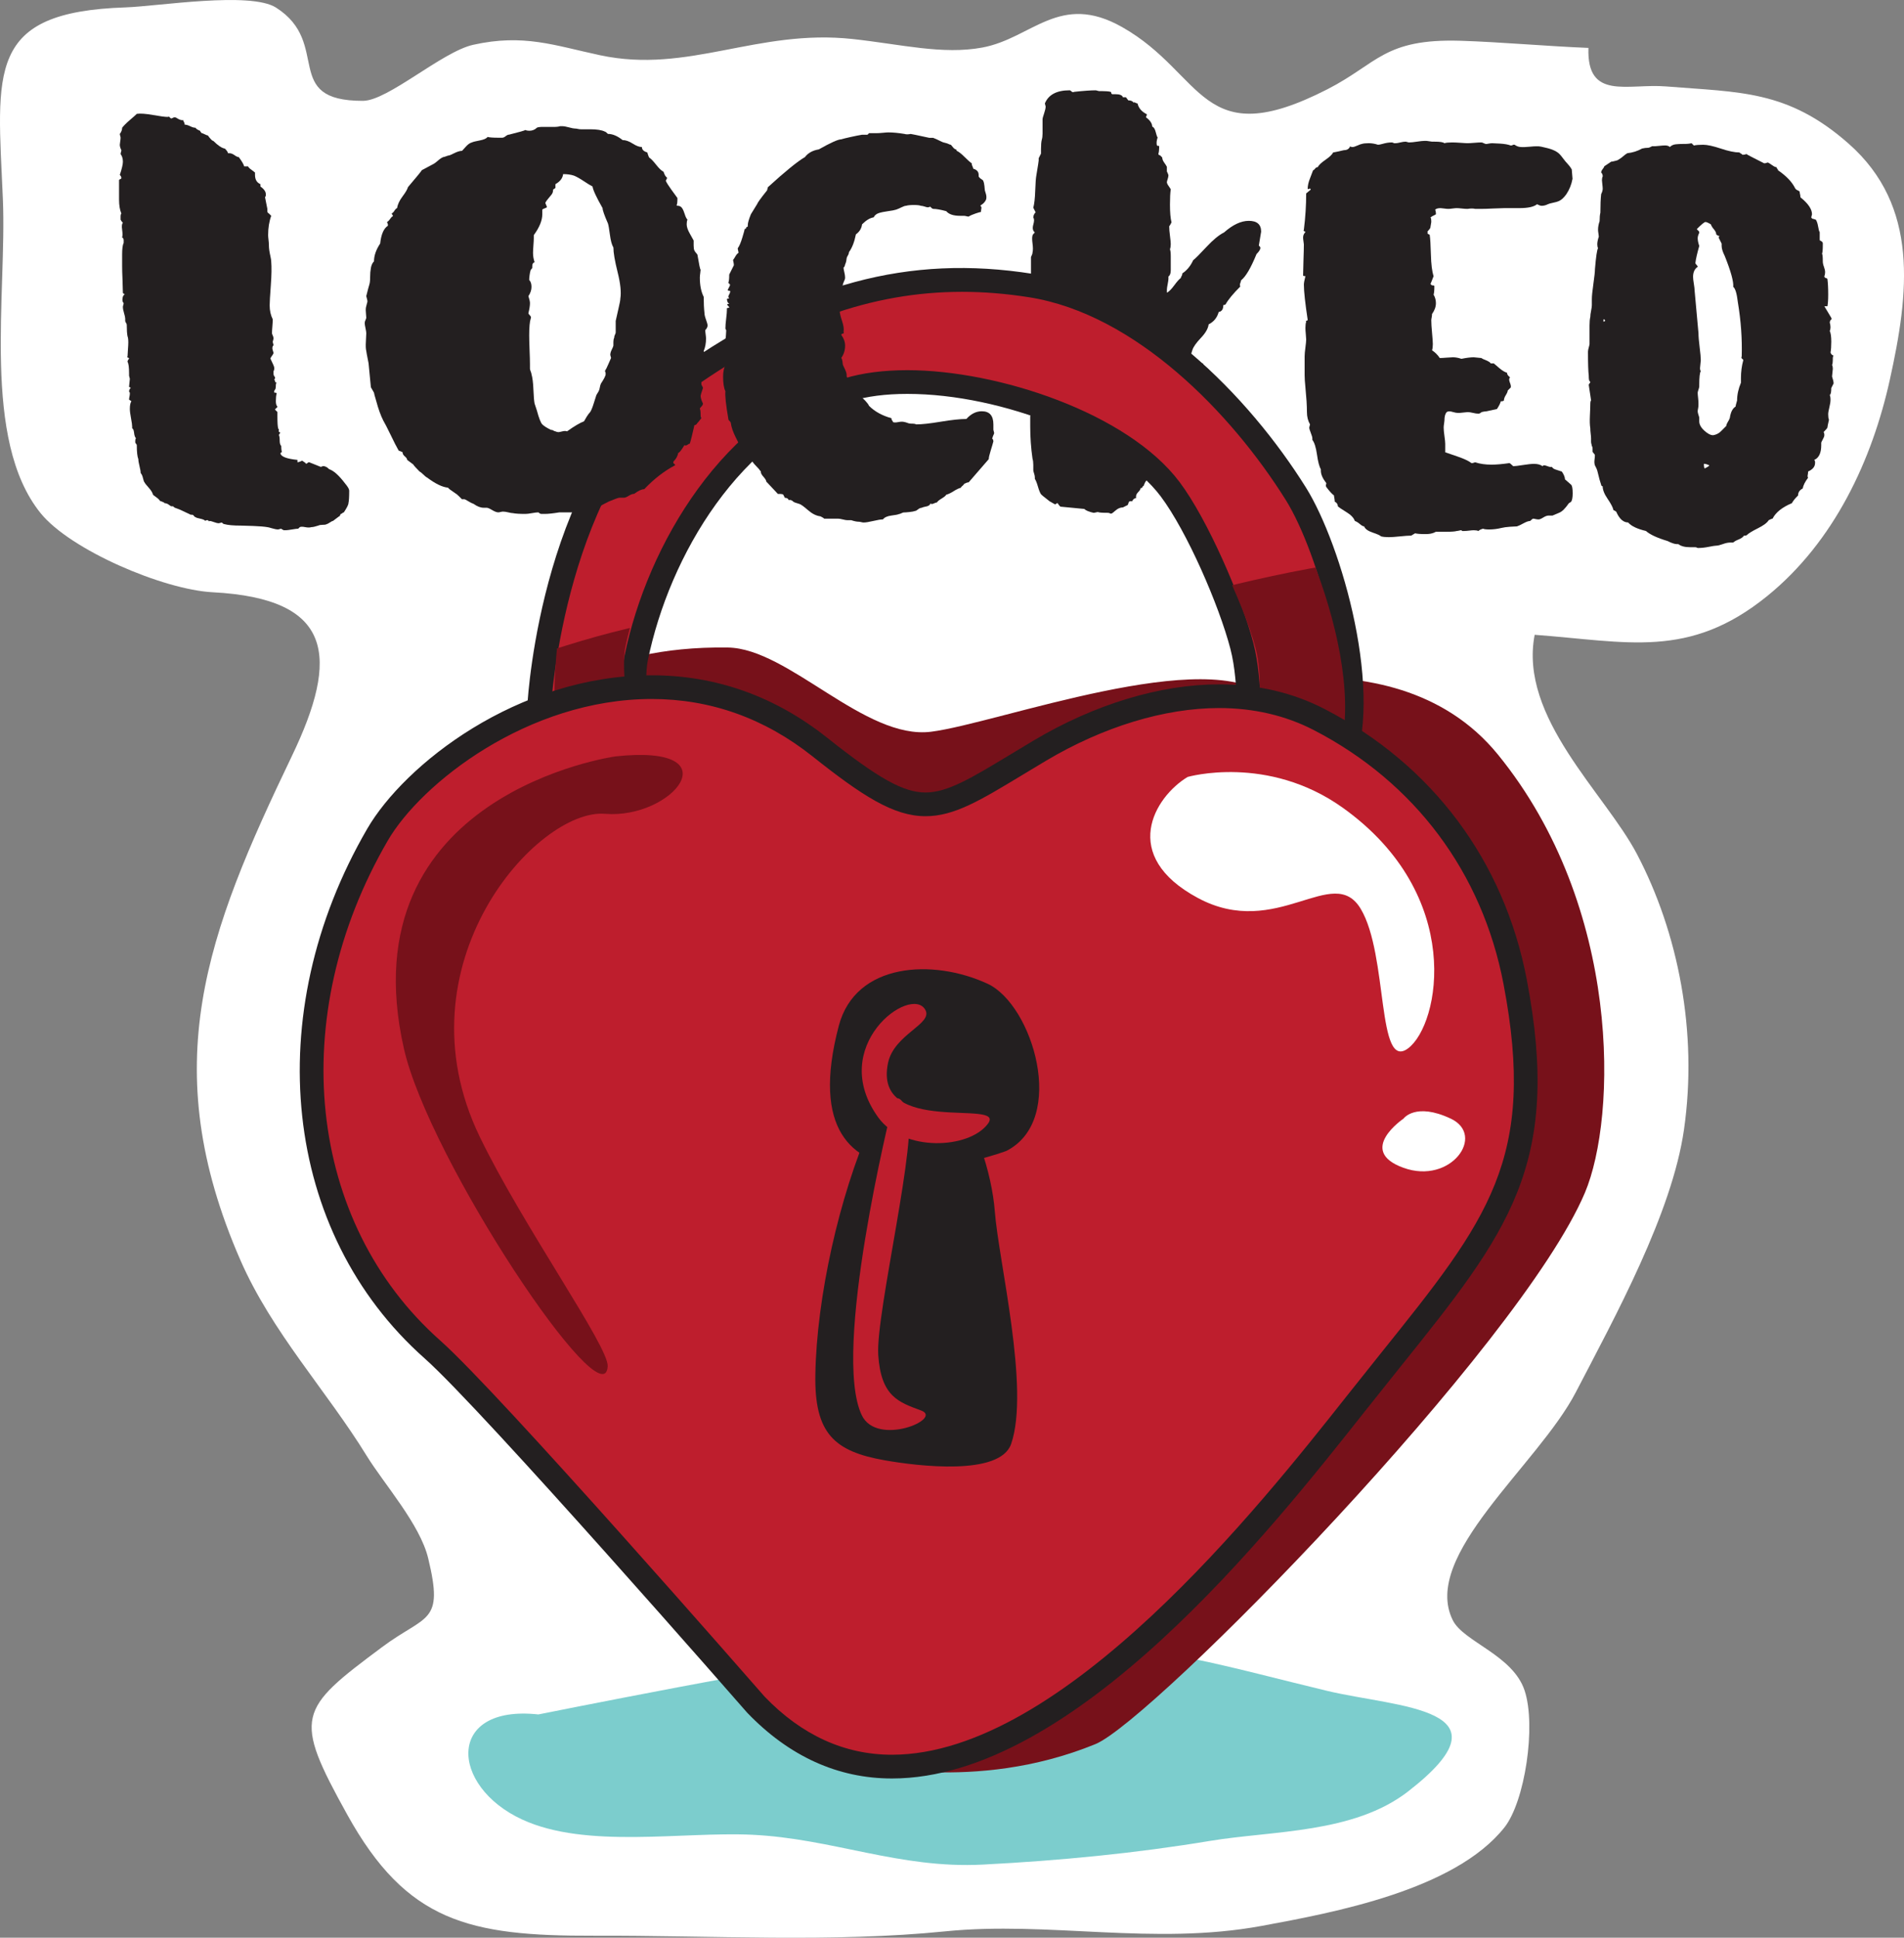 <?xml version="1.0" encoding="utf-8"?>
<!-- Generator: Adobe Illustrator 16.0.0, SVG Export Plug-In . SVG Version: 6.00 Build 0)  -->
<!DOCTYPE svg PUBLIC "-//W3C//DTD SVG 1.1//EN" "http://www.w3.org/Graphics/SVG/1.1/DTD/svg11.dtd">
<svg version="1.1" id="Layer_1" xmlns="http://www.w3.org/2000/svg" xmlns:xlink="http://www.w3.org/1999/xlink" x="0px" y="0px"
	 width="122.492px" height="124.627px" viewBox="0 0 122.492 124.627" enable-background="new 0 0 122.492 124.627"
	 xml:space="preserve">
<rect x="0" y="0" width="122.492" height="124.627" fill="#808080" stroke="none"/>
<g>
	<path fill="#FFFFFF" d="M2.613,33.006c-3.814-4.717-2.166-14.031-2.428-20.207C-0.17,4.556-0.926,0.772,8.078,0.475
		c2.059-0.066,8.018-1.042,9.682,0.015c3.607,2.295,0.297,6.008,5.59,5.996c1.61-0.004,5.09-3.161,7.094-3.605
		c3.25-0.722,5.217,0.043,8.169,0.673c5.672,1.211,10.089-1.706,16.229-1.045c3.142,0.341,5.79,1.025,8.357,0.549
		c3.202-0.596,4.968-3.593,8.991-1.316c5.344,3.022,5.023,8.19,13.21,3.998c3.235-1.653,3.638-3.27,8.577-3.117
		c2.525,0.079,5.527,0.35,8.213,0.459c-0.113,3.402,2.519,2.275,5.007,2.478c4.716,0.386,7.806,0.215,11.737,3.684
		c4.557,4.023,3.876,9.616,2.647,15.177c-1.133,5.133-3.562,10.411-7.897,13.923c-5.033,4.073-8.979,2.925-14.953,2.486
		c-1.027,5.324,4.531,10.193,6.585,14.112c2.649,5.049,3.921,11.446,3.021,17.714c-0.771,5.365-4.411,11.993-6.961,16.895
		c-2.441,4.694-9.982,10.508-7.912,14.66c0.693,1.394,3.86,2.229,4.621,4.523c0.752,2.267,0.021,7.136-1.299,8.802
		c-3.207,4.043-11.01,5.481-15.605,6.332c-6.992,1.29-13.688-0.322-20.377,0.353c-7.201,0.729-14.977,0.258-22.621,0.282
		c-8.021,0.025-12.024-0.909-15.829-7.763c-3.526-6.354-3.177-6.777,2.229-10.804c2.844-2.121,3.994-1.47,2.961-5.719
		c-0.531-2.188-2.83-4.758-3.951-6.578c-2.595-4.213-6.109-7.96-8.135-12.606c-5.453-12.507-2.163-20.984,3.32-32.407
		c3.055-6.366,2.712-10.125-5.1-10.533C10.501,37.925,4.526,35.373,2.613,33.006z"/>
	<path fill="#7CCDCD" d="M57.833,106.053c3.291-0.453,6.547-0.356,9.879-0.359c6.441-0.007,11.604,1.611,17.684,3.062
		c4.549,1.084,12.154,1.07,5.189,6.469c-3.502,2.714-8.713,2.51-12.745,3.179c-4.768,0.792-9.638,1.267-14.627,1.523
		c-5.373,0.275-9.657-1.68-14.853-1.92c-4.485-0.207-10.646,0.921-14.766-0.979c-4.668-2.15-4.897-7.406,1.041-6.759
		C34.636,110.268,50.867,107.011,57.833,106.053z"/>
	<g>
		<path fill="#231F20" d="M70.5,5.809l0.199,0.05c0.43,0,0.679,0.017,0.745,0.05c0.033,0,0.05,0.033,0.05,0.099l0.05,0.05h0.198
			c0.299,0,0.464,0.067,0.497,0.199h0.199l0.148,0.198c0.166,0,0.281,0.05,0.349,0.149c0.032-0.033,0.065-0.033,0.099,0
			c0.066,0.033,0.116,0.05,0.149,0.05c0.066,0.298,0.265,0.53,0.597,0.695c0,0.066-0.018,0.116-0.05,0.149v0.05
			c0.265,0.198,0.397,0.397,0.397,0.596c0.099,0.033,0.174,0.149,0.224,0.348c0.05,0.199,0.091,0.315,0.124,0.348
			c-0.067,0.199-0.083,0.365-0.05,0.497c0,0.033,0.05,0.05,0.149,0.05c0,0.266-0.018,0.431-0.05,0.497c0,0.066,0.032,0.1,0.1,0.1
			c0.065,0.066,0.115,0.116,0.148,0.148c0,0.1,0.041,0.208,0.124,0.323c0.083,0.116,0.141,0.207,0.174,0.273v0.298
			c0.066,0.133,0.1,0.216,0.1,0.249c0,0.066-0.017,0.148-0.05,0.248s-0.05,0.166-0.05,0.199s0.017,0.083,0.05,0.148l0.199,0.299
			c-0.033,0.231-0.05,0.563-0.05,0.993c0,0.497,0.032,0.878,0.1,1.143c-0.067,0.133-0.117,0.216-0.149,0.249
			c0,0.166,0.017,0.372,0.05,0.621c0.032,0.248,0.05,0.422,0.05,0.521c0,0.133-0.018,0.248-0.05,0.348
			c0.032,0.067,0.05,0.216,0.05,0.447v0.895c0,0.199-0.05,0.331-0.149,0.397v0.149c0,0.066-0.017,0.183-0.05,0.348
			c-0.033,0.166-0.05,0.281-0.05,0.348v0.199c0.133-0.066,0.29-0.224,0.473-0.473c0.182-0.248,0.323-0.405,0.422-0.472
			c0-0.033,0.017-0.075,0.05-0.124c0.033-0.05,0.05-0.107,0.05-0.174c0.298-0.199,0.529-0.48,0.695-0.845
			c0.133-0.1,0.414-0.381,0.845-0.845s0.812-0.778,1.144-0.944c0.563-0.497,1.093-0.745,1.59-0.745c0.529,0,0.795,0.231,0.795,0.695
			l-0.149,0.895l0.05,0.05c0.033,0.033,0.05,0.066,0.05,0.099c0,0.1-0.083,0.232-0.248,0.398c-0.365,0.894-0.696,1.458-0.994,1.688
			c0,0.034-0.017,0.092-0.05,0.175s-0.033,0.157,0,0.224c-0.464,0.464-0.778,0.844-0.944,1.143c-0.033,0.033-0.083,0.05-0.148,0.05
			c0,0.266-0.1,0.414-0.299,0.447c-0.099,0.364-0.314,0.629-0.646,0.795c-0.033,0.266-0.199,0.555-0.497,0.869
			c-0.298,0.315-0.48,0.571-0.546,0.771c-0.1,0.298-0.133,0.464-0.1,0.497c0.1,0.033,0.231,0.099,0.397,0.198
			c0.165,0.1,0.298,0.166,0.397,0.199v0.198c0.298,0.033,0.479,0.249,0.547,0.646c0.032,0.033,0.082,0.049,0.148,0.049
			c0.066,0.034,0.1,0.067,0.1,0.1c0,0.1,0.066,0.207,0.198,0.323c0.133,0.116,0.199,0.224,0.199,0.323h0.199
			c-0.034,0.099-0.009,0.19,0.074,0.273c0.082,0.083,0.124,0.141,0.124,0.174c0.066,0.066,0.132,0.099,0.199,0.099
			c0.099,0.332,0.265,0.564,0.496,0.696v0.05c0.033,0.033,0.05,0.066,0.05,0.099c0.132,0.067,0.281,0.216,0.447,0.447
			c0.166,0.232,0.314,0.382,0.447,0.447c0.032,0.1,0.091,0.207,0.174,0.323c0.082,0.116,0.141,0.207,0.174,0.273
			c0.033,0.033,0.083,0.066,0.149,0.1c0.065,0.033,0.115,0.066,0.149,0.099v0.149c0,0.066,0.032,0.142,0.099,0.224
			c0.066,0.083,0.1,0.142,0.1,0.174c0,0.066,0.05,0.133,0.149,0.198c0.099,0.067,0.165,0.133,0.198,0.199
			c0.066,0.033,0.141,0.092,0.224,0.174c0.082,0.083,0.141,0.142,0.174,0.174c0.166,0.397,0.249,0.696,0.249,0.895
			c0,0.133-0.018,0.232-0.05,0.298c0,0.034,0.024,0.067,0.074,0.1c0.05,0.033,0.074,0.083,0.074,0.149
			c-0.033,0.166-0.133,0.348-0.298,0.546c-0.166,0.199-0.248,0.382-0.248,0.547c-0.1,0.1-0.291,0.232-0.571,0.397
			c-0.282,0.166-0.473,0.298-0.572,0.397h-0.099c-0.133,0-0.315,0.083-0.547,0.249c-0.066,0.033-0.431,0.083-1.093,0.148
			c-0.067-0.032-0.199-0.1-0.397-0.198c-0.199-0.1-0.341-0.174-0.423-0.224c-0.083-0.05-0.183-0.141-0.298-0.273
			c-0.116-0.132-0.191-0.281-0.224-0.447l-0.199-0.149c0-0.032-0.024-0.082-0.074-0.148s-0.074-0.132-0.074-0.199
			c-0.1-0.065-0.208-0.174-0.323-0.323c-0.116-0.148-0.191-0.239-0.224-0.272c-0.066,0-0.1-0.017-0.1-0.05
			c-0.066-0.066-0.133-0.166-0.198-0.299l-0.199-0.198c-0.033-0.066-0.083-0.165-0.148-0.298c-0.067-0.133-0.133-0.231-0.199-0.299
			c-0.033-0.032-0.1-0.065-0.198-0.099c-0.1-0.033-0.167-0.066-0.199-0.1c-0.033,0-0.074-0.033-0.124-0.1s-0.092-0.1-0.124-0.1
			l-0.746-0.745c-0.033-0.032-0.049-0.065-0.049-0.1c0-0.032-0.018-0.065-0.05-0.099l-0.05-0.05c-0.067,0-0.133-0.05-0.199-0.149
			s-0.148-0.149-0.248-0.149c-0.033,0.034-0.05,0.083-0.05,0.149s0.05,0.199,0.149,0.397c0,0.033-0.018,0.083-0.05,0.149
			c0,0.033,0.024,0.099,0.074,0.198s0.074,0.183,0.074,0.249c-0.033,0.066-0.099,0.148-0.198,0.248c0.065,0.133,0.1,0.248,0.1,0.348
			c0,0.266-0.149,0.58-0.447,0.944c-0.034,0.033-0.034,0.059,0,0.074c0.032,0.018,0.05,0.042,0.05,0.075
			c-0.067,0.033-0.133,0.148-0.199,0.348c-0.033,0-0.059,0.024-0.074,0.074c-0.018,0.05-0.059,0.074-0.125,0.074
			c0,0.067-0.049,0.149-0.148,0.249s-0.149,0.198-0.149,0.298v0.1c-0.1,0-0.183,0.066-0.248,0.198c-0.033,0-0.083,0-0.149,0
			c-0.033,0-0.05,0.018-0.05,0.05c-0.033,0.033-0.05,0.067-0.05,0.1c0,0.033-0.017,0.066-0.049,0.1l-0.299,0.148
			c-0.166,0-0.322,0.067-0.472,0.199c-0.149,0.133-0.241,0.198-0.273,0.198h-0.05c-0.066-0.032-0.116-0.049-0.149-0.049
			c-0.397,0-0.613-0.017-0.646-0.05c-0.033,0-0.083,0.008-0.149,0.024c-0.066,0.018-0.116,0.025-0.148,0.025
			c-0.299-0.066-0.497-0.149-0.597-0.249c-0.993-0.1-1.508-0.148-1.54-0.148c-0.1-0.1-0.149-0.166-0.149-0.199
			c-0.033-0.032-0.066-0.032-0.1,0c-0.033,0.033-0.066,0.05-0.099,0.05l-0.348-0.199c-0.034-0.032-0.117-0.099-0.249-0.198
			c-0.133-0.1-0.232-0.182-0.298-0.249c-0.067-0.099-0.133-0.265-0.199-0.496s-0.133-0.397-0.198-0.497v-0.1
			c0-0.065-0.018-0.149-0.05-0.248c-0.033-0.1-0.05-0.166-0.05-0.199c0-0.065,0-0.182,0-0.348c0-0.165-0.017-0.298-0.05-0.397
			c-0.1-0.695-0.148-1.392-0.148-2.087v-0.646c0.065-0.198,0.099-0.397,0.099-0.596c-0.066-0.066-0.099-0.132-0.099-0.199
			c-0.034-0.132-0.042-0.33-0.025-0.596c0.017-0.265,0.025-0.447,0.025-0.547c0-0.032-0.025-0.041-0.075-0.024
			s-0.092,0.024-0.124,0.024c0-0.065,0.032-0.115,0.1-0.149c0.065-0.032,0.1-0.065,0.1-0.099c-0.067-1.126-0.018-2.021,0.148-2.684
			c-0.066-0.265-0.1-0.463-0.1-0.596c0-0.1,0.017-0.281,0.05-0.547c0.033-0.265,0.033-0.479,0-0.646
			c0.033-0.032,0.05-0.132,0.05-0.298c0-0.065-0.017-0.224-0.05-0.472c-0.033-0.249-0.033-0.423,0-0.521c0-0.033,0-0.066,0-0.1
			l0.05-0.1c0-0.1-0.017-0.265-0.05-0.497c-0.033-0.231-0.05-0.414-0.05-0.546v-1.044c0.066-0.132,0.1-0.231,0.1-0.298
			c0.033-0.132,0.033-0.323,0-0.571c-0.033-0.249-0.033-0.423,0-0.522c0-0.032,0.05-0.099,0.149-0.198
			c-0.133-0.1-0.166-0.265-0.1-0.497c0.066-0.231,0.066-0.381,0-0.447c0-0.132,0.05-0.248,0.149-0.348l-0.149-0.298
			c0.066-0.231,0.107-0.597,0.124-1.094s0.041-0.827,0.075-0.993c0.099-0.597,0.148-0.911,0.148-0.944v-0.149l0.149-0.298V9.585
			c0-0.265,0.017-0.464,0.05-0.597c0.032-0.1,0.05-0.231,0.05-0.397V7.646c0-0.032,0.032-0.148,0.099-0.348
			c0.066-0.198,0.1-0.348,0.1-0.447l-0.05-0.198c0.231-0.563,0.762-0.845,1.59-0.845c0.033,0,0.075,0.024,0.125,0.074
			s0.106,0.059,0.174,0.025C69.705,5.842,70.168,5.809,70.5,5.809z"/>
	</g>
	<g>
		<path fill="#77111A" d="M75.531,45.021c0,0,13.898-5.004,20.835,3.509c7.992,9.811,7.657,23.322,5.595,28.19
			c-4.168,9.839-27.821,33.961-31.49,35.458c-7.881,3.217-14.973,1.119-15.118,1.447c-0.854,1.948,24.614-57.232,24.614-57.232
			L75.531,45.021z"/>
		<path fill="#77111A" d="M34.695,45.304c0,0,3.498-3.79,12.14-3.656c3.907,0.062,8.795,5.95,13.062,5.416
			c4.268-0.534,17.944-5.67,21.756-2.158c1.174,1.08-24.714,10.806-24.714,10.806l-15.662-8.159L34.695,45.304z"/>
		<g>
			<path fill="#BE1E2D" d="M44.06,24.388c8.176-5.758,15.159-7.147,22.27-6.021c7.061,1.117,13.373,7.527,17.044,13.398
				c2.719,4.344,6.778,19.075-0.536,20.365c-3.35-2.503-1.943-6.751-2.945-10.601c-0.711-2.731-2.822-7.691-4.619-10.076
				c-3.688-4.902-14.809-8.183-20.743-6.384c-7.457,2.262-12.188,10.368-13.601,17.254c-0.463,2.26,0.6,9.207-1.156,10.571
				c-5.041,3.92-5.07-5.145-5.078-7.592C34.695,45.304,35.562,30.37,44.06,24.388z"/>
			<path fill="#231F20" d="M37.573,54.628c-3.611,0-3.633-6.772-3.641-9.321c0.037-0.672,0.99-15.419,9.688-21.542
				c7.829-5.515,14.829-7.419,22.828-6.15c7.344,1.162,13.893,7.863,17.571,13.747c2.281,3.646,5.119,13.382,2.908,18.353
				c-0.78,1.753-2.148,2.849-3.958,3.168l-0.325,0.058l-0.264-0.198c-2.518-1.882-2.654-4.617-2.785-7.263
				c-0.063-1.252-0.126-2.547-0.441-3.756c-0.723-2.777-2.796-7.562-4.49-9.81c-2.683-3.566-10.144-6.579-16.292-6.579
				c-1.382,0-2.6,0.156-3.621,0.466c-7.112,2.157-11.691,9.931-13.075,16.678c-0.144,0.701-0.121,2.035-0.097,3.447
				c0.054,3.17,0.11,6.447-1.338,7.573C39.263,54.258,38.39,54.628,37.573,54.628z M61.897,18.77
				c-5.824,0-11.352,1.983-17.398,6.241c-8.104,5.705-9.035,20.191-9.043,20.337c0.024,6.995,1.488,7.756,2.117,7.756
				c0.452,0,1.051-0.28,1.731-0.81c0.847-0.658,0.788-4.079,0.75-6.344c-0.027-1.563-0.05-2.913,0.127-3.779
				c1.475-7.189,6.415-15.491,14.126-17.83c1.164-0.354,2.531-0.532,4.063-0.532c5.821,0,14.171,2.748,17.511,7.188
				c1.797,2.385,3.989,7.428,4.748,10.342c0.354,1.362,0.423,2.736,0.489,4.064c0.118,2.386,0.221,4.461,1.912,5.907
				c1.151-0.293,1.972-1.021,2.504-2.216c1.975-4.439-0.733-13.609-2.808-16.924c-3.501-5.6-9.678-11.968-16.517-13.05
				C64.743,18.888,63.292,18.77,61.897,18.77z"/>
		</g>
		<g>
			<defs>
				<path id="SVGID_13_" d="M44.06,24.388c8.176-5.758,15.159-7.147,22.27-6.021c7.061,1.117,12.543,7.879,16.213,13.75
					c2.717,4.345,7.284,17.54,0.295,20.014c-3.35-2.503-1.072-6.638-2.074-10.485c-0.711-2.732-3.414-8.417-5.211-10.802
					c-3.686-4.902-15.088-7.572-21.022-5.773c-7.457,2.262-12.892,9.688-14.304,16.575c-0.463,2.26,1.303,9.886-0.453,11.25
					c-5.041,3.92-4.096-5.949-4.102-8.395C35.671,44.501,35.562,30.37,44.06,24.388z"/>
			</defs>
			<clipPath id="SVGID_2_">
				<use xlink:href="#SVGID_13_"  overflow="visible"/>
			</clipPath>
			<path clip-path="url(#SVGID_2_)" fill="#77111A" d="M27.519,44.905c0,0,15.758-7.364,24.145-5.057s-1.018,14.018-1.018,14.018
				l-23.127-2.78V44.905z"/>
			<path clip-path="url(#SVGID_2_)" fill="#77111A" d="M71.74,39.849c1.018-0.488,22.109-7.372,30.752-2.659
				c8.642,4.712-24.397,18.54-24.397,18.54L71.74,39.849z"/>
		</g>
		<g>
			<path fill="#BE1E2D" d="M27.82,86.795c-8.863-7.858-10.269-21.518-3.533-33.109c3.563-6.134,17.308-14.494,28.457-5.637
				c6.799,5.4,7.258,4.331,14.158,0.227c5.221-3.105,12.205-4.977,17.971-1.994c6.738,3.485,11.206,9.568,12.601,16.857
				c2.351,12.297-1.561,16.249-9.31,25.959c-6.461,8.102-26.143,34.469-39.543,20.533C48.621,109.631,31.635,90.178,27.82,86.795z"
				/>
			<path fill="#231F20" d="M57.384,114.388c-3.481,0-6.615-1.423-9.313-4.229c-0.194-0.221-17.021-19.481-20.757-22.794
				c-9.124-8.089-10.64-22.097-3.687-34.063c2.38-4.098,9.631-9.869,18.301-9.869c4.135,0,7.933,1.352,11.29,4.019
				c3.313,2.631,4.909,3.519,6.326,3.519c1.416,0,2.946-0.925,5.48-2.456c0.462-0.279,0.956-0.578,1.488-0.895
				c3.908-2.324,8.138-3.604,11.912-3.604c2.474,0,4.761,0.534,6.798,1.589c6.922,3.58,11.539,9.756,13,17.391
				c2.283,11.942-1.213,16.297-8.176,24.973l-2.248,2.817C81.742,98.446,69.138,114.388,57.384,114.388z M41.928,44.958
				c-7.976,0-14.849,5.437-16.982,9.11c-6.584,11.331-5.194,24.555,3.38,32.156c3.808,3.376,20.174,22.109,20.869,22.904
				c2.375,2.469,5.138,3.733,8.189,3.733c11.016,0,23.771-16.133,29.219-23.022l2.254-2.827c6.879-8.569,10.018-12.481,7.868-23.73
				c-1.371-7.166-5.704-12.963-12.202-16.324c-1.819-0.94-3.871-1.418-6.098-1.418c-3.504,0-7.458,1.204-11.133,3.391
				c-0.529,0.314-1.02,0.611-1.479,0.889c-2.761,1.669-4.428,2.677-6.269,2.677c-2.052,0-4.06-1.297-7.274-3.851
				C49.189,46.199,45.71,44.958,41.928,44.958z"/>
		</g>
		<g>
			<path fill="#231F20" d="M64.748,74.023c3.929-2.006,1.691-9.404-1.211-10.749c-3.513-1.628-8.5-1.37-9.574,2.704
				C50.402,79.474,64.748,74.023,64.748,74.023z"/>
			<g>
				<path fill="#231F20" d="M64.001,77.915c-0.375-4.946-4.436-13.612-7.964-5.617c-2.056,4.669-3.499,11.161-3.582,16.113
					c-0.067,3.788,1.216,4.939,4.46,5.512c2.151,0.38,7.418,1.019,8.135-1.051C66.273,89.328,64.24,81.091,64.001,77.915z"/>
			</g>
			<g>
				<path fill="#BE1E2D" d="M59.531,64.953c-0.912-1.656-6.365,2.342-3.014,6.939c1.608,2.2,5.82,2.023,7.039,0.386
					c1.219-1.639-7.416,0.86-6.427-3.905C57.517,66.506,60.037,65.867,59.531,64.953z"/>
				<path fill="#BE1E2D" d="M57.355,71.336c0,0-3.871,15.602-1.912,19.69c0.979,2.046,5.258,0.228,3.822-0.304
					c-1.438-0.533-2.586-0.883-2.764-3.57c-0.174-2.688,2.65-14.261,1.856-15.816C57.562,69.777,57.355,71.336,57.355,71.336z"/>
			</g>
		</g>
		<path fill="#77111A" d="M39.592,48.65c0,0-17.302,2.391-13.611,18.777c1.618,7.184,12.923,24.072,13.114,20.444
			c0.066-1.269-5.444-9-8.227-14.748c-5.368-11.085,3.692-21.142,8.054-20.78C43.286,52.704,47.244,47.826,39.592,48.65z"/>
		<path fill="#FFFFFF" d="M76.406,49.971c0,0,5.136-1.479,9.988,1.987c7.866,5.627,6.232,13.937,4.199,15.466
			c-2.033,1.527-1.271-5.992-3.051-8.967c-1.777-2.976-5.382,2.025-10.465-0.694C71.995,55.04,74.265,51.267,76.406,49.971z"/>
		<path fill="#FFFFFF" d="M90.292,71.949c0,0-3.049,2.063,0,3.162c3.051,1.101,5.318-2.091,3.041-3.162
			C91.056,70.875,90.292,71.949,90.292,71.949z"/>
	</g>
	<g>
		<path fill="#231F20" d="M8.802,7.322C9.034,7.29,9.381,7.314,9.846,7.397c0.463,0.083,0.777,0.124,0.943,0.124
			c0.066-0.032,0.116-0.017,0.149,0.05c0.033,0.033,0.066,0.05,0.1,0.05l0.1-0.05c0.065-0.033,0.132-0.033,0.198,0
			c0.199,0.133,0.348,0.183,0.447,0.148c0,0.034,0.017,0.075,0.05,0.125c0.032,0.05,0.05,0.107,0.05,0.174
			c0.1,0,0.215,0.033,0.348,0.099c0.132,0.067,0.248,0.1,0.348,0.1c0.033,0.067,0.132,0.133,0.298,0.199
			c0,0.033,0.033,0.083,0.1,0.148c0.033,0,0.1,0.025,0.199,0.075s0.165,0.074,0.198,0.074c0.166,0.232,0.281,0.348,0.348,0.348
			c0.299,0.298,0.547,0.465,0.746,0.497c0.132,0.133,0.198,0.232,0.198,0.298h0.1c0.1,0,0.206,0.042,0.323,0.125
			c0.115,0.083,0.206,0.124,0.273,0.124c0.198,0.266,0.314,0.464,0.348,0.596h0.248c0.032,0.067,0.107,0.142,0.224,0.224
			c0.116,0.083,0.19,0.142,0.224,0.174v0.149c0,0.298,0.115,0.497,0.348,0.597v0.148c0.231,0.166,0.348,0.332,0.348,0.497
			c0,0.033,0,0.066,0,0.1l-0.05,0.1l0.149,0.745v0.148c0,0.067,0.033,0.117,0.1,0.149c0.065,0.066,0.115,0.116,0.149,0.149
			c-0.133,0.364-0.199,0.778-0.199,1.242c0,0.066,0.008,0.166,0.024,0.298c0.017,0.133,0.025,0.248,0.025,0.348
			s0.008,0.207,0.024,0.323s0.041,0.248,0.075,0.397c0.032,0.149,0.05,0.257,0.05,0.323c0.032,0.364,0.024,0.878-0.025,1.54
			c-0.05,0.663-0.074,1.093-0.074,1.292c0,0.331,0.065,0.63,0.198,0.895c0,0.099-0.008,0.248-0.024,0.447
			c-0.018,0.198-0.025,0.348-0.025,0.447c0,0.033,0.017,0.083,0.05,0.148c0.033,0.067,0.05,0.133,0.05,0.199l-0.05,0.198
			c0,0.033,0.008,0.075,0.025,0.124c0.016,0.05,0.024,0.092,0.024,0.125c-0.033,0-0.05,0.017-0.05,0.05
			c-0.033,0.066-0.033,0.148,0,0.248s0.05,0.166,0.05,0.198c-0.033,0.067-0.074,0.133-0.124,0.199s-0.074,0.116-0.074,0.149
			c0.165,0.331,0.248,0.53,0.248,0.596c0,0.1-0.017,0.166-0.05,0.199c0,0.033,0,0.092,0,0.174c0,0.083,0.033,0.157,0.1,0.224
			c0,0.066-0.018,0.116-0.05,0.148l0.05,0.1c0,0.067,0.032,0.1,0.1,0.1c-0.033,0.033-0.05,0.083-0.05,0.149
			c0,0.166-0.018,0.265-0.05,0.298c-0.033,0.033-0.05,0.066-0.05,0.1c-0.033,0.066-0.017,0.099,0.05,0.099s0.1,0.018,0.1,0.05
			c-0.033,0.133-0.05,0.299-0.05,0.497c0,0.166,0.032,0.282,0.1,0.348c0,0.033-0.025,0.067-0.075,0.1
			c-0.05,0.033-0.074,0.066-0.074,0.1l0.149,0.148v0.249c0,0.431,0.016,0.695,0.049,0.795c0,0.033,0.008,0.05,0.025,0.05
			c0.017,0,0.024,0.017,0.024,0.05c-0.033,0.099-0.017,0.148,0.05,0.148c0.033,0.033,0.033,0.067,0,0.1
			c-0.033,0.033-0.05,0.066-0.05,0.1c0.033,0.066,0.05,0.183,0.05,0.348c0,0.166,0.033,0.282,0.1,0.348
			c0,0.199,0.017,0.332,0.05,0.397h-0.05c-0.033,0.033-0.05,0.067-0.05,0.1c0.066,0.198,0.431,0.331,1.093,0.397v0.149
			c0.066,0,0.166-0.033,0.299-0.1c0.165,0.1,0.248,0.166,0.248,0.198c0.033,0,0.066-0.016,0.1-0.049
			c0.032-0.033,0.066-0.05,0.1-0.05l0.745,0.298c0.032,0,0.082-0.017,0.149-0.05c0.132,0,0.265,0.066,0.397,0.199
			c0.298,0.099,0.646,0.414,1.043,0.943c0.032,0.034,0.082,0.1,0.149,0.199c0.065,0.1,0.099,0.183,0.099,0.248
			c0,0.397-0.017,0.663-0.049,0.795c0,0.1-0.1,0.299-0.299,0.597c-0.033,0-0.066,0.017-0.099,0.05c-0.034,0.033-0.067,0.05-0.1,0.05
			l-0.05,0.099c0,0.034-0.018,0.05-0.05,0.05l-0.397,0.299c-0.033,0-0.1,0.033-0.199,0.099c-0.099,0.067-0.166,0.1-0.198,0.1
			c-0.033,0.033-0.116,0.05-0.248,0.05c-0.133,0-0.232,0.017-0.299,0.05c-0.198,0.065-0.348,0.1-0.447,0.1
			c-0.099,0.032-0.231,0.032-0.397,0c-0.166-0.034-0.281-0.034-0.348,0l-0.05,0.05l-0.05,0.049c-0.066,0-0.198,0.017-0.397,0.05
			c-0.198,0.033-0.331,0.05-0.397,0.05h-0.148c-0.034-0.033-0.067-0.05-0.1-0.05l-0.05-0.05l-0.199,0.05
			c-0.099,0-0.231-0.024-0.397-0.074s-0.265-0.074-0.298-0.074c-0.198-0.034-0.497-0.059-0.895-0.075s-0.663-0.024-0.795-0.024
			c-0.497,0-0.861-0.033-1.093-0.1c-0.033,0-0.083-0.032-0.149-0.1l-0.198,0.05c-0.067,0-0.167-0.024-0.299-0.074
			c-0.133-0.05-0.231-0.074-0.298-0.074c-0.033,0.033-0.05,0.033-0.05,0l-0.05-0.05h-0.05c-0.066,0-0.099,0.017-0.099,0.05
			c-0.067-0.066-0.183-0.116-0.349-0.149c-0.166-0.032-0.265-0.066-0.298-0.1c-0.033,0-0.066-0.024-0.1-0.074
			s-0.066-0.074-0.099-0.074c-0.1,0-0.166-0.017-0.199-0.05l-0.646-0.299c-0.199-0.065-0.315-0.115-0.348-0.148l-0.05-0.05h-0.1
			c-0.033,0-0.092-0.033-0.174-0.1c-0.083-0.065-0.174-0.1-0.273-0.1c0-0.032-0.1-0.082-0.298-0.148
			c-0.034-0.066-0.108-0.141-0.224-0.224c-0.117-0.083-0.191-0.141-0.224-0.174c-0.033-0.133-0.124-0.281-0.273-0.447
			s-0.241-0.281-0.273-0.348c-0.033-0.033-0.066-0.125-0.1-0.273c-0.033-0.149-0.083-0.257-0.148-0.323
			c0-0.1-0.025-0.248-0.075-0.447c-0.05-0.198-0.074-0.348-0.074-0.447c-0.066-0.165-0.1-0.463-0.1-0.895
			c0-0.032-0.017-0.065-0.05-0.099s-0.05-0.066-0.05-0.1c0-0.166,0.017-0.249,0.05-0.249c-0.066-0.065-0.107-0.182-0.124-0.348
			c-0.017-0.165-0.058-0.265-0.124-0.298v-0.1c0-0.1-0.024-0.281-0.074-0.547c-0.05-0.265-0.075-0.463-0.075-0.596
			c0-0.231,0.033-0.397,0.1-0.497l-0.149-0.1c0-0.065,0.008-0.132,0.025-0.198c0.017-0.066,0.024-0.132,0.024-0.199v-0.05
			c-0.033-0.032-0.05-0.065-0.05-0.099s0.017-0.083,0.05-0.149l0.05-0.05c0-0.032-0.017-0.05-0.05-0.05s-0.05-0.016-0.05-0.05
			l0.05-0.496l-0.05-0.199v-0.149c0-0.397-0.033-0.646-0.099-0.745c0-0.065,0.032-0.132,0.099-0.198
			c0-0.033-0.024-0.058-0.074-0.075c-0.05-0.016-0.058-0.041-0.024-0.074c0-0.066,0.008-0.207,0.024-0.423
			c0.017-0.215,0.025-0.372,0.025-0.472c0-0.198-0.018-0.331-0.05-0.397c-0.033-0.165-0.05-0.414-0.05-0.745
			c0-0.033-0.018-0.074-0.05-0.124c-0.033-0.05-0.05-0.091-0.05-0.125V20.49c0-0.066-0.024-0.182-0.074-0.348
			s-0.075-0.299-0.075-0.397c0-0.033,0.008-0.075,0.025-0.125c0.017-0.049,0.024-0.091,0.024-0.124
			c-0.066-0.065-0.092-0.165-0.074-0.298c0.017-0.132,0.058-0.215,0.124-0.248V18.9c-0.066,0-0.1-0.033-0.1-0.1
			c0-0.165-0.008-0.438-0.024-0.82c-0.018-0.38-0.024-0.671-0.024-0.869v-0.745c0-0.364,0.032-0.613,0.099-0.746
			c0-0.032,0-0.091,0-0.174c0-0.082-0.033-0.14-0.099-0.174c0.032-0.099,0.032-0.265,0-0.496c-0.034-0.231-0.018-0.381,0.049-0.447
			c-0.066-0.066-0.116-0.133-0.148-0.199c0-0.032,0-0.1,0-0.198c0-0.1,0.016-0.166,0.05-0.199c-0.1-0.231-0.149-0.529-0.149-0.895
			v-1.242c0-0.032,0.024-0.058,0.074-0.074s0.075-0.041,0.075-0.075c0-0.065-0.034-0.132-0.1-0.198
			c0.132-0.397,0.198-0.679,0.198-0.845c0-0.199-0.049-0.364-0.148-0.497c0-0.032,0.008-0.074,0.024-0.124s0.025-0.091,0.025-0.124
			c-0.067-0.132-0.1-0.249-0.1-0.348c0-0.033,0.008-0.1,0.024-0.199S7.759,8.93,7.759,8.863c0-0.033-0.009-0.075-0.025-0.125
			C7.717,8.689,7.709,8.647,7.709,8.614c0.1-0.132,0.149-0.265,0.149-0.397C7.958,8.085,8.124,7.919,8.355,7.72
			C8.586,7.521,8.736,7.39,8.802,7.322z"/>
		<path fill="#231F20" d="M36.031,8.117h0.149c0.099,0,0.239,0.025,0.422,0.075c0.182,0.05,0.306,0.074,0.373,0.074
			c0.065,0,0.132,0.009,0.198,0.025s0.132,0.024,0.199,0.024h0.596c0.431,0,0.745,0.05,0.944,0.149c0.032,0,0.1,0.05,0.198,0.148
			c0.299,0,0.613,0.133,0.944,0.397c0.199,0,0.414,0.075,0.646,0.224c0.231,0.149,0.43,0.224,0.596,0.224
			c0,0.166,0.116,0.282,0.348,0.348c0.066,0.232,0.116,0.349,0.149,0.349c0.1,0.066,0.24,0.216,0.423,0.447
			c0.182,0.231,0.339,0.381,0.472,0.446c0.065,0.199,0.132,0.315,0.198,0.349c0.033,0.033,0.033,0.074,0,0.124
			s-0.049,0.092-0.049,0.124c0.065,0.133,0.182,0.315,0.348,0.547c0.165,0.231,0.298,0.414,0.397,0.546
			c0,0.266-0.018,0.415-0.05,0.447c0,0.034,0.017,0.05,0.05,0.05c0.132,0,0.231,0.05,0.298,0.149s0.124,0.232,0.174,0.397
			c0.05,0.166,0.107,0.281,0.174,0.348c-0.033,0.066-0.05,0.166-0.05,0.298c0,0.166,0.066,0.365,0.199,0.597
			c0.132,0.232,0.215,0.381,0.248,0.447c0,0.066,0,0.174,0,0.323c0,0.148,0.017,0.257,0.05,0.322
			c0.033,0.067,0.074,0.124,0.124,0.174s0.075,0.092,0.075,0.125c0.099,0.596,0.165,0.911,0.198,0.943
			c0,0.034-0.009,0.108-0.024,0.224c-0.018,0.117-0.025,0.208-0.025,0.273c0,0.497,0.083,0.911,0.249,1.242
			c0,0.397,0.016,0.745,0.05,1.044c0,0.099,0.032,0.24,0.099,0.422c0.066,0.183,0.1,0.307,0.1,0.373c0,0.099-0.05,0.198-0.149,0.298
			c0,0.066,0.008,0.157,0.025,0.273c0.017,0.116,0.024,0.207,0.024,0.273c0,0.298-0.05,0.563-0.148,0.795
			c0.032,0.1,0.05,0.232,0.05,0.397c0,0.232-0.018,0.397-0.05,0.497c0,0.066,0.016,0.133,0.05,0.198
			c0.032,0.067,0.032,0.133,0,0.199c0,0.033-0.034,0.066-0.1,0.099c-0.067,0.034-0.1,0.1-0.1,0.199v0.547
			c0,0.033,0.017,0.074,0.05,0.124c0.032,0.05,0.05,0.092,0.05,0.124c-0.1,0.298-0.149,0.465-0.149,0.497
			c0,0.133,0.05,0.298,0.149,0.497c0,0.066-0.033,0.133-0.1,0.198c-0.066,0.067-0.1,0.116-0.1,0.149
			c0.033,0.033,0.05,0.166,0.05,0.397c0,0.1,0.017,0.166,0.05,0.198c-0.033,0.034-0.066,0.075-0.1,0.125s-0.066,0.091-0.099,0.124
			c-0.034,0.033-0.067,0.074-0.1,0.124c-0.033,0.05-0.083,0.074-0.149,0.074c-0.133,0.597-0.232,0.994-0.298,1.193
			c-0.033,0-0.083,0.024-0.149,0.074s-0.133,0.058-0.198,0.024c-0.199,0.332-0.332,0.497-0.397,0.497
			c-0.034,0.199-0.133,0.381-0.299,0.547c-0.033,0.066-0.024,0.116,0.025,0.148c0.05,0.034,0.074,0.067,0.074,0.1
			c-0.695,0.365-1.358,0.878-1.987,1.54c-0.166,0-0.381,0.1-0.646,0.299c-0.099,0-0.216,0.042-0.348,0.124
			c-0.133,0.083-0.231,0.124-0.298,0.124h-0.298c-0.067,0-0.299,0.083-0.696,0.249c-0.331,0.166-0.514,0.265-0.546,0.298
			c-0.397,0.066-0.663,0.149-0.795,0.248l-0.199-0.05c-0.066,0-0.157,0.034-0.273,0.1c-0.116,0.067-0.207,0.1-0.273,0.1h-1.093
			c-0.397,0.066-0.713,0.1-0.944,0.1h-0.198c-0.067,0-0.133-0.033-0.199-0.1c-0.1,0-0.24,0.017-0.422,0.05
			c-0.183,0.033-0.323,0.05-0.423,0.05c-0.364,0-0.63-0.017-0.795-0.05c-0.066,0-0.166-0.017-0.298-0.05
			c-0.133-0.032-0.249-0.05-0.348-0.05c-0.034,0-0.083,0.009-0.149,0.024c-0.066,0.018-0.116,0.025-0.149,0.025
			c-0.099,0-0.231-0.05-0.397-0.149c-0.166-0.099-0.281-0.148-0.348-0.148h-0.198c-0.199,0-0.415-0.083-0.646-0.249
			c-0.1-0.032-0.216-0.091-0.348-0.174c-0.133-0.082-0.216-0.124-0.248-0.124H29.72c-0.033-0.032-0.1-0.1-0.199-0.199
			c-0.099-0.099-0.182-0.165-0.248-0.198c-0.298-0.199-0.447-0.314-0.447-0.348c-0.365-0.033-0.812-0.249-1.342-0.646
			c-0.066-0.032-0.148-0.099-0.248-0.198s-0.183-0.166-0.248-0.199c-0.232-0.231-0.365-0.38-0.398-0.447l-0.397-0.298
			c0-0.066-0.049-0.141-0.148-0.224c-0.1-0.082-0.149-0.174-0.149-0.273l-0.248-0.1c-0.133-0.23-0.307-0.571-0.521-1.019
			c-0.217-0.447-0.373-0.753-0.473-0.919c-0.166-0.331-0.315-0.745-0.447-1.242c-0.1-0.331-0.148-0.513-0.148-0.547l-0.199-0.348
			c0-0.032-0.05-0.546-0.149-1.54c-0.099-0.497-0.148-0.762-0.148-0.795c-0.033-0.132-0.042-0.331-0.025-0.597
			c0.017-0.265,0.025-0.447,0.025-0.546c0-0.066-0.018-0.175-0.05-0.323c-0.033-0.149-0.05-0.257-0.05-0.323
			c0-0.065,0.017-0.132,0.05-0.198c0.032-0.066,0.05-0.116,0.05-0.149c0-0.066-0.009-0.182-0.025-0.348s-0.008-0.299,0.025-0.397
			l0.05-0.199c0.032-0.065,0.032-0.148,0-0.248l-0.05-0.199c0.1-0.397,0.165-0.646,0.198-0.745s0.05-0.256,0.05-0.472
			s0.017-0.414,0.05-0.597c0.032-0.182,0.1-0.323,0.199-0.422c0-0.364,0.132-0.746,0.397-1.144c0.065-0.596,0.231-0.977,0.496-1.143
			v-0.1c-0.033-0.065-0.049-0.115-0.049-0.148c0.065-0.033,0.132-0.1,0.198-0.199s0.116-0.148,0.149-0.148
			c0.032-0.033,0.032-0.066,0-0.1c-0.033-0.033-0.05-0.066-0.05-0.1c0.065-0.032,0.124-0.091,0.174-0.174
			c0.05-0.082,0.107-0.141,0.174-0.174c0.032-0.231,0.149-0.479,0.348-0.745c0.199-0.265,0.314-0.464,0.348-0.597
			c0.563-0.662,0.861-1.026,0.895-1.093c0.066-0.033,0.314-0.166,0.745-0.397c0.066-0.033,0.166-0.107,0.299-0.224
			c0.132-0.116,0.248-0.19,0.348-0.224c0.032,0,0.091-0.017,0.174-0.05c0.082-0.033,0.141-0.05,0.174-0.05
			c0.032,0,0.149-0.05,0.348-0.149c0.199-0.099,0.364-0.148,0.497-0.148c0.032-0.033,0.115-0.125,0.248-0.273
			c0.133-0.149,0.265-0.24,0.397-0.273c0.066-0.032,0.231-0.074,0.497-0.124c0.265-0.05,0.431-0.124,0.497-0.224
			c0.132,0.033,0.364,0.05,0.695,0.05h0.249c0.065,0,0.141-0.033,0.224-0.1c0.082-0.066,0.156-0.1,0.224-0.1
			c0.662-0.165,1.01-0.265,1.043-0.298c0.066,0.033,0.149,0.05,0.249,0.05c0.198,0,0.363-0.066,0.496-0.199
			c0.066-0.032,0.199-0.05,0.397-0.05h0.646C35.782,8.167,35.931,8.151,36.031,8.117z M36.229,11.198
			c-0.033,0.266-0.198,0.48-0.496,0.646v0.248l-0.149,0.1c0,0.133-0.033,0.24-0.1,0.322c-0.066,0.084-0.142,0.175-0.224,0.273
			c-0.083,0.1-0.141,0.183-0.174,0.249c0,0.033,0.017,0.083,0.05,0.148c0.032,0.067,0.05,0.117,0.05,0.149l-0.1,0.05
			c-0.1,0.033-0.166,0.066-0.198,0.1v0.298c0,0.397-0.183,0.845-0.547,1.342v0.198c0,0.1-0.009,0.257-0.025,0.473
			s-0.024,0.372-0.024,0.472c0,0.198,0.032,0.397,0.1,0.597c-0.1,0.033-0.149,0.116-0.149,0.248c0,0.033,0,0.066,0,0.1
			s-0.033,0.083-0.1,0.148c-0.033,0.1-0.058,0.216-0.074,0.348c-0.017,0.133-0.024,0.232-0.024,0.299
			c0.099,0.1,0.148,0.248,0.148,0.447c0,0.198-0.066,0.397-0.198,0.596c0.065,0.199,0.1,0.348,0.1,0.447
			c0,0.166-0.034,0.382-0.1,0.646c0,0.033,0.032,0.083,0.1,0.148c0.065,0.067,0.082,0.133,0.049,0.199
			c-0.066,0.198-0.099,0.563-0.099,1.093c0,0.199,0.008,0.506,0.024,0.919c0.017,0.415,0.025,0.721,0.025,0.92v0.298
			c0,0.033,0.016,0.092,0.049,0.174c0.033,0.083,0.05,0.142,0.05,0.174c0.066,0.232,0.107,0.563,0.124,0.994
			s0.042,0.729,0.075,0.895l0.148,0.447c0.133,0.496,0.249,0.795,0.349,0.894c0.099,0.1,0.28,0.217,0.546,0.349
			c0.066,0,0.124,0.017,0.174,0.05s0.091,0.049,0.125,0.049c0.065,0.034,0.132,0.05,0.198,0.05c0.032,0,0.116-0.016,0.249-0.05
			c0.132-0.032,0.23-0.032,0.298,0c0.463-0.33,0.827-0.546,1.093-0.646c0.033-0.066,0.091-0.165,0.174-0.298
			c0.083-0.132,0.157-0.231,0.224-0.299c0.066-0.099,0.141-0.28,0.224-0.546c0.082-0.265,0.141-0.447,0.174-0.547l0.149-0.248
			c0.032-0.066,0.058-0.149,0.074-0.249s0.041-0.182,0.075-0.248c0.198-0.298,0.298-0.497,0.298-0.597s-0.018-0.165-0.05-0.198
			c0.066-0.1,0.141-0.249,0.224-0.447c0.082-0.199,0.141-0.331,0.174-0.397l-0.05-0.199c0-0.1,0.033-0.215,0.1-0.348
			c0.065-0.132,0.1-0.215,0.1-0.248s0-0.107,0-0.224s0.016-0.207,0.05-0.273c0-0.066,0.016-0.132,0.049-0.199
			c0.033-0.065,0.05-0.115,0.05-0.148v-0.746c0.033-0.165,0.091-0.422,0.174-0.77s0.125-0.571,0.125-0.671
			c0.065-0.397,0.008-0.961-0.175-1.689c-0.182-0.729-0.272-1.259-0.272-1.59c-0.1-0.166-0.174-0.438-0.224-0.82
			c-0.05-0.38-0.092-0.621-0.125-0.721c-0.231-0.529-0.348-0.86-0.348-0.993c-0.397-0.695-0.613-1.159-0.646-1.392
			c-0.133-0.065-0.323-0.182-0.571-0.348c-0.249-0.165-0.456-0.281-0.621-0.348C36.726,11.231,36.494,11.198,36.229,11.198z"/>
		<path fill="#231F20" d="M57.149,8.516c0.298,0,0.646,0.033,1.043,0.099c0.1,0.033,0.231,0.033,0.397,0
			c0.032,0,0.43,0.083,1.192,0.249h0.249c0.099,0.033,0.28,0.116,0.546,0.248c0.066,0.033,0.141,0.059,0.224,0.074
			c0.083,0.018,0.157,0.042,0.224,0.075s0.116,0.05,0.149,0.05c0.032,0.033,0.082,0.091,0.148,0.174s0.133,0.124,0.199,0.124v0.05
			l0.05,0.05c0.132,0.066,0.298,0.198,0.497,0.397c0.198,0.198,0.348,0.331,0.447,0.397c0,0.066,0.016,0.133,0.05,0.198
			c0.032,0.067,0.049,0.117,0.049,0.149c0.231,0.066,0.349,0.198,0.349,0.397v0.1c0.032,0.066,0.091,0.124,0.174,0.174
			c0.082,0.05,0.124,0.092,0.124,0.124c0.032,0.066,0.058,0.174,0.074,0.323c0.017,0.148,0.025,0.24,0.025,0.273
			c0.065,0.198,0.099,0.331,0.099,0.397v0.099c0,0.1-0.066,0.216-0.198,0.349l-0.199,0.148c0.066,0.033,0.091,0.092,0.075,0.174
			c-0.018,0.083-0.025,0.158-0.025,0.224c-0.033,0-0.148,0.033-0.348,0.1c-0.198,0.066-0.348,0.133-0.447,0.199
			c-0.033,0-0.083-0.008-0.149-0.025c-0.066-0.017-0.116-0.024-0.148-0.024h-0.249c-0.431,0-0.729-0.1-0.894-0.299
			c-0.365-0.099-0.646-0.148-0.845-0.148c-0.034,0-0.1-0.05-0.199-0.149c-0.033,0.033-0.083,0.05-0.149,0.05
			c-0.033,0-0.099-0.017-0.198-0.05c-0.1-0.032-0.183-0.05-0.248-0.05c-0.067-0.032-0.217-0.05-0.447-0.05
			c-0.232,0-0.397,0.018-0.497,0.05c-0.067,0-0.166,0.033-0.299,0.1c-0.132,0.066-0.248,0.116-0.348,0.149
			c-0.099,0.033-0.273,0.066-0.521,0.099c-0.248,0.034-0.447,0.075-0.597,0.125c-0.148,0.049-0.257,0.141-0.322,0.272
			c-0.232,0.034-0.48,0.183-0.745,0.447c-0.034,0.266-0.167,0.48-0.397,0.646c-0.1,0.497-0.249,0.878-0.447,1.143
			c0,0.066-0.025,0.142-0.075,0.224c-0.05,0.083-0.074,0.142-0.074,0.174c0,0.033-0.009,0.092-0.025,0.174
			c-0.017,0.083-0.041,0.158-0.074,0.224c0,0.033-0.017,0.083-0.05,0.149l-0.05,0.05c0,0.066,0.017,0.166,0.05,0.298
			c0.033,0.133,0.05,0.248,0.05,0.348c0,0.066-0.024,0.149-0.074,0.249c-0.05,0.099-0.074,0.182-0.074,0.248
			c-0.1,0.1-0.167,0.149-0.199,0.149c0.032,0.066,0.05,0.166,0.05,0.298c0,0.497,0.017,0.763,0.05,0.795
			c-0.067,0.198-0.1,0.331-0.1,0.397c0,0.133,0.05,0.348,0.149,0.646c0.099,0.299,0.132,0.53,0.099,0.696
			c0.033,0.066,0.017,0.107-0.049,0.124c-0.067,0.017-0.1,0.042-0.1,0.074c0.165,0.232,0.248,0.465,0.248,0.696
			c0,0.298-0.083,0.563-0.248,0.795c0.032,0.033,0.058,0.099,0.074,0.198s0.025,0.166,0.025,0.199s0.041,0.133,0.124,0.298
			c0.082,0.166,0.124,0.298,0.124,0.397v0.1c0.032,0.066,0.1,0.174,0.198,0.323c0.1,0.148,0.166,0.272,0.199,0.372
			c0.132,0.033,0.231,0.166,0.298,0.397c0.431,0.365,0.679,0.63,0.745,0.795c0.364,0.365,0.845,0.63,1.441,0.795
			c0,0.067,0.017,0.117,0.05,0.149c0.032,0.033,0.05,0.066,0.05,0.1c0.065,0.033,0.182,0.033,0.348,0
			c0.165-0.033,0.298-0.033,0.397,0c0.032,0,0.091,0.017,0.174,0.05c0.082,0.033,0.157,0.05,0.224,0.05
			c0.199,0,0.314,0.017,0.348,0.049c0.364,0,0.895-0.057,1.59-0.174c0.696-0.115,1.242-0.174,1.64-0.174
			c0.299-0.33,0.629-0.496,0.994-0.496c0.497,0,0.745,0.281,0.745,0.844v0.349l0.05,0.198c0,0.033-0.017,0.083-0.05,0.149
			s-0.05,0.116-0.05,0.148c-0.033,0.034-0.033,0.067,0,0.1c0.033,0.033,0.05,0.083,0.05,0.149c-0.033,0.133-0.092,0.331-0.174,0.596
			c-0.083,0.266-0.124,0.447-0.124,0.547l-1.292,1.491c-0.066,0-0.166,0.033-0.298,0.099c0,0.034-0.033,0.075-0.1,0.125
			c-0.066,0.049-0.1,0.091-0.1,0.124c-0.133,0.033-0.29,0.107-0.472,0.224c-0.183,0.116-0.34,0.19-0.472,0.224
			c-0.034,0.066-0.133,0.148-0.299,0.248s-0.266,0.183-0.298,0.248c-0.033,0-0.108,0.025-0.224,0.075
			c-0.116,0.05-0.174,0.042-0.174-0.025c-0.033,0.067-0.074,0.117-0.124,0.149c-0.05,0.033-0.124,0.059-0.224,0.074
			c-0.1,0.018-0.183,0.042-0.249,0.075c-0.066,0-0.141,0.033-0.224,0.099c-0.083,0.067-0.141,0.1-0.174,0.1
			c-0.099,0.033-0.231,0.059-0.397,0.074c-0.166,0.018-0.281,0.025-0.348,0.025c-0.033,0-0.083,0.017-0.149,0.05
			s-0.116,0.05-0.148,0.05c-0.067,0.033-0.232,0.066-0.497,0.099c-0.266,0.034-0.447,0.117-0.547,0.249
			c-0.133,0-0.34,0.033-0.621,0.1s-0.489,0.099-0.621,0.099c-0.033,0-0.083-0.008-0.148-0.024c-0.067-0.017-0.117-0.025-0.149-0.025
			c-0.133,0-0.298-0.032-0.497-0.099h-0.248c-0.067,0-0.166-0.017-0.298-0.05c-0.133-0.033-0.232-0.05-0.299-0.05
			c-0.1,0-0.248,0-0.447,0c-0.198,0-0.348,0-0.447,0c-0.033-0.032-0.083-0.066-0.148-0.1l-0.1-0.05
			c-0.266-0.032-0.53-0.165-0.795-0.397c-0.266-0.231-0.447-0.364-0.547-0.397c-0.232-0.065-0.364-0.115-0.397-0.148
			c-0.1-0.1-0.198-0.133-0.298-0.1c-0.033-0.1-0.116-0.149-0.249-0.149l-0.099-0.198c-0.033-0.033-0.092-0.05-0.174-0.05
			c-0.083,0-0.142,0-0.174,0c-0.067-0.066-0.183-0.19-0.349-0.373c-0.166-0.182-0.298-0.323-0.397-0.422
			c0-0.066-0.058-0.166-0.174-0.299c-0.116-0.132-0.174-0.231-0.174-0.298c0-0.065-0.017-0.1-0.05-0.1
			c-0.033-0.065-0.124-0.174-0.273-0.322c-0.148-0.149-0.24-0.273-0.272-0.373l-0.299-0.149c0-0.032,0.017-0.065,0.05-0.099v-0.05
			c-0.066,0-0.148-0.05-0.248-0.149v-0.198l-0.199-0.149c-0.033-0.066-0.141-0.281-0.322-0.646
			c-0.183-0.363-0.291-0.678-0.323-0.943c0-0.033-0.05-0.1-0.149-0.199c-0.166-0.96-0.232-1.572-0.198-1.838
			c-0.1-0.199-0.149-0.514-0.149-0.944c0-0.298,0.05-0.547,0.149-0.745c-0.067-0.265-0.1-0.464-0.1-0.597
			c0-0.165,0.024-0.43,0.074-0.795c0.05-0.364,0.075-0.629,0.075-0.795v-0.05l-0.05-0.1c0-0.165,0.016-0.38,0.05-0.646
			c0.032-0.265,0.049-0.464,0.049-0.597c-0.033-0.065,0.017-0.1,0.149-0.1c0-0.032-0.017-0.065-0.05-0.099l-0.05-0.05
			c-0.033-0.033-0.033-0.066,0-0.1h0.1l-0.1-0.1c-0.033-0.099-0.05-0.165-0.05-0.198s0.05-0.05,0.149-0.05
			c-0.066-0.066-0.074-0.141-0.024-0.224c0.049-0.082,0.074-0.141,0.074-0.174c0.032-0.066,0.017-0.1-0.05-0.1s-0.1-0.017-0.1-0.05
			l0.149-0.298c0-0.066-0.018-0.1-0.05-0.1l-0.05-0.05v-0.05c0.033-0.065,0.05-0.231,0.05-0.496l0.298-0.597
			c0-0.066-0.008-0.132-0.024-0.198c-0.018-0.066-0.025-0.116-0.025-0.149c0.033-0.033,0.083-0.107,0.149-0.224
			s0.132-0.19,0.199-0.224c0-0.032-0.009-0.082-0.025-0.149c-0.017-0.065-0.024-0.115-0.024-0.148
			c0.099-0.132,0.198-0.364,0.298-0.696c0.1-0.33,0.149-0.513,0.149-0.546c0.065,0,0.099-0.033,0.099-0.1
			c0.033-0.033,0.066-0.05,0.1-0.05v-0.1c0-0.132,0.066-0.364,0.199-0.695l0.397-0.646c0.032-0.099,0.248-0.397,0.646-0.894
			l0.05-0.199c1.126-1.026,1.921-1.672,2.385-1.938c0.199-0.265,0.497-0.431,0.895-0.497c0.762-0.431,1.242-0.646,1.441-0.646
			c0.1-0.032,0.298-0.082,0.596-0.148c0.299-0.066,0.547-0.116,0.746-0.149h0.348l0.099-0.1h0.497c0.1,0,0.231-0.008,0.397-0.024
			S57.082,8.516,57.149,8.516z"/>
		<path fill="#231F20" d="M92.128,9.111h0.149c0.364,0,0.579,0.033,0.646,0.1c0.1-0.033,0.265-0.05,0.497-0.05
			c0.132,0,0.314,0.009,0.547,0.024c0.231,0.018,0.38,0.025,0.447,0.025c0.099,0,0.248-0.008,0.447-0.025
			c0.198-0.016,0.348-0.024,0.446-0.024c0.033,0,0.083,0.017,0.149,0.05s0.116,0.05,0.149,0.05c0.032,0,0.091-0.008,0.174-0.025
			c0.082-0.016,0.156-0.024,0.224-0.024c0.032,0,0.198,0.009,0.497,0.024c0.298,0.018,0.529,0.059,0.695,0.124
			c0.066,0,0.115-0.016,0.149-0.049h0.099c0.133,0.099,0.281,0.148,0.447,0.148h0.199c0.065,0,0.182-0.008,0.348-0.024
			c0.165-0.017,0.298-0.025,0.397-0.025h0.149c0.065,0,0.231,0.034,0.496,0.1c0.431,0.1,0.729,0.249,0.895,0.447
			c0.033,0.033,0.1,0.116,0.199,0.248c0.1,0.133,0.182,0.232,0.248,0.299c0.033,0.033,0.083,0.092,0.149,0.174
			c0.065,0.083,0.115,0.157,0.149,0.224l0.049,0.596c-0.066,0.365-0.198,0.696-0.397,0.994c-0.166,0.232-0.331,0.381-0.496,0.447
			c-0.067,0.033-0.183,0.066-0.349,0.1s-0.281,0.066-0.348,0.099c-0.133,0.067-0.266,0.1-0.397,0.1c-0.066,0-0.166-0.032-0.298-0.1
			c-0.199,0.167-0.58,0.249-1.143,0.249H96.75c-0.133,0-0.365,0.009-0.695,0.024c-0.332,0.018-0.597,0.025-0.795,0.025h-0.349
			c-0.133-0.033-0.298-0.033-0.496,0c-0.1,0-0.224-0.008-0.373-0.025c-0.149-0.016-0.257-0.024-0.323-0.024
			s-0.157,0.009-0.273,0.024c-0.116,0.018-0.207,0.025-0.272,0.025c-0.067,0-0.158-0.008-0.273-0.025
			c-0.116-0.016-0.191-0.024-0.224-0.024c-0.166,0-0.282,0.033-0.348,0.1c0.032,0.066,0.05,0.166,0.05,0.298
			c-0.199,0.1-0.315,0.166-0.349,0.198c0.033,0.034,0.05,0.133,0.05,0.299l-0.05,0.298c0,0.066-0.033,0.133-0.099,0.199
			c-0.067,0.066-0.1,0.116-0.1,0.148c0.032,0.033,0.032,0.067,0,0.1l0.1,0.05c0.032,0,0.049,0.017,0.049,0.05
			c0.033,0.198,0.058,0.613,0.075,1.242c0.016,0.629,0.074,1.093,0.174,1.391c-0.1,0.266-0.166,0.432-0.199,0.497
			c0.033,0.067,0.083,0.1,0.149,0.1s0.1,0.017,0.1,0.05c0,0.266-0.018,0.447-0.05,0.547c0.1,0.166,0.149,0.348,0.149,0.546
			c0,0.232-0.084,0.465-0.249,0.696c0,0.066-0.009,0.141-0.024,0.223c-0.018,0.084-0.025,0.142-0.025,0.175
			c0,0.198,0.017,0.472,0.05,0.819c0.032,0.348,0.05,0.589,0.05,0.721c0,0.166-0.018,0.298-0.05,0.397
			c0.199,0.133,0.364,0.298,0.497,0.497c0.1,0,0.248-0.008,0.447-0.025c0.198-0.016,0.331-0.024,0.397-0.024
			c0.165,0,0.348,0.033,0.547,0.1c0.33-0.066,0.596-0.1,0.795-0.1l0.496,0.05c0.033,0.033,0.133,0.083,0.299,0.148
			c0.165,0.067,0.265,0.133,0.298,0.199h0.199c0.032,0.033,0.148,0.133,0.348,0.298c0.198,0.166,0.364,0.266,0.497,0.298
			c0,0.1,0.065,0.199,0.198,0.299c-0.066,0.066-0.074,0.166-0.024,0.298c0.05,0.133,0.074,0.216,0.074,0.248v0.1l-0.199,0.199
			c0,0.066-0.042,0.166-0.124,0.298c-0.083,0.133-0.124,0.248-0.124,0.348c-0.033,0.033-0.1,0.05-0.198,0.05
			c-0.034,0.133-0.117,0.298-0.249,0.497l-0.695,0.149c-0.067,0-0.166,0.017-0.299,0.049c-0.066,0.067-0.132,0.1-0.198,0.1
			c-0.1,0-0.216-0.017-0.348-0.05c-0.133-0.032-0.249-0.05-0.348-0.05l-0.497,0.05h-0.149c-0.066,0-0.157-0.016-0.273-0.05
			c-0.116-0.032-0.19-0.049-0.224-0.049c-0.099,0-0.166,0.017-0.198,0.049c-0.1,0.1-0.149,0.282-0.149,0.547
			c0,0.033-0.009,0.1-0.024,0.199c-0.018,0.099-0.025,0.182-0.025,0.248c0,0.133,0.017,0.315,0.05,0.547s0.05,0.397,0.05,0.497
			v0.546c0.1,0.033,0.364,0.124,0.795,0.273s0.729,0.29,0.895,0.423c0.066,0,0.115-0.008,0.149-0.025
			c0.032-0.017,0.065-0.024,0.099-0.024c0.299,0.099,0.646,0.148,1.044,0.148c0.298,0,0.679-0.032,1.143-0.099
			c0.033,0,0.116,0.066,0.249,0.198c0.099,0,0.306-0.024,0.621-0.074c0.314-0.05,0.554-0.075,0.72-0.075
			c0.231,0,0.414,0.05,0.547,0.149c0.032-0.066,0.116-0.074,0.248-0.024c0.133,0.049,0.216,0.074,0.249,0.074h0.1
			c0.032,0.033,0.065,0.066,0.099,0.1l0.1,0.05l0.447,0.148c0.132,0.199,0.199,0.365,0.199,0.497
			c0.032,0.033,0.099,0.092,0.198,0.174c0.1,0.083,0.165,0.142,0.199,0.174c0.065,0.067,0.099,0.249,0.099,0.547
			c0,0.266-0.033,0.447-0.099,0.547l-0.149,0.099c-0.232,0.332-0.431,0.53-0.597,0.597L99.88,33.16h-0.249
			c-0.1,0-0.216,0.042-0.348,0.125c-0.133,0.083-0.232,0.124-0.298,0.124c-0.067,0-0.133-0.008-0.199-0.025
			c-0.066-0.016-0.116-0.024-0.149-0.024s-0.099,0.05-0.198,0.149c-0.1,0-0.24,0.049-0.423,0.148
			c-0.182,0.1-0.322,0.166-0.422,0.199c-0.066,0-0.216,0.008-0.447,0.024c-0.232,0.017-0.414,0.041-0.547,0.075
			c-0.266,0.065-0.53,0.099-0.795,0.099c-0.198,0-0.331-0.017-0.397-0.05l-0.148,0.05c-0.067,0.033-0.117,0.066-0.149,0.1
			c-0.066-0.033-0.166-0.05-0.298-0.05c-0.067,0-0.166,0.008-0.299,0.025c-0.133,0.016-0.231,0.024-0.298,0.024
			c-0.033,0-0.083,0-0.149,0l-0.049-0.05c-0.034,0-0.083,0.008-0.149,0.025c-0.066,0.016-0.116,0.024-0.149,0.024
			c-0.099,0.032-0.314,0.05-0.646,0.05h-0.695c-0.133,0.066-0.217,0.1-0.249,0.1c-0.1,0.032-0.248,0.05-0.447,0.05
			c-0.298,0-0.514-0.018-0.646-0.05l-0.249,0.148c-0.166,0-0.405,0.017-0.72,0.05c-0.315,0.033-0.556,0.05-0.721,0.05
			c-0.199,0-0.365-0.017-0.497-0.05c-0.066-0.066-0.248-0.148-0.547-0.248c-0.298-0.1-0.48-0.232-0.546-0.397
			c-0.067,0-0.158-0.05-0.273-0.149c-0.117-0.1-0.224-0.165-0.323-0.198c-0.066-0.199-0.248-0.39-0.547-0.572
			c-0.298-0.182-0.48-0.306-0.546-0.372c0-0.132-0.067-0.231-0.199-0.298c0-0.066-0.009-0.141-0.024-0.224
			c-0.018-0.083-0.025-0.141-0.025-0.174c-0.133-0.1-0.298-0.281-0.497-0.547c-0.033-0.066-0.033-0.132,0-0.199v-0.05
			c-0.231-0.298-0.348-0.563-0.348-0.795V30.18c-0.1-0.166-0.183-0.48-0.248-0.944c-0.067-0.464-0.166-0.778-0.298-0.944v-0.1
			c0-0.065-0.034-0.182-0.1-0.348c-0.067-0.165-0.1-0.281-0.1-0.348l0.05-0.199c-0.133-0.23-0.199-0.496-0.199-0.795
			c0-0.198-0.008-0.43-0.024-0.695c-0.018-0.265-0.042-0.563-0.074-0.895c-0.034-0.33-0.05-0.596-0.05-0.795v-1.192
			c0-0.132,0.016-0.323,0.05-0.571c0.032-0.249,0.05-0.423,0.05-0.521c0-0.066-0.009-0.182-0.025-0.349
			c-0.017-0.165-0.024-0.298-0.024-0.397c0-0.165,0.016-0.298,0.05-0.397c-0.034-0.032-0.034-0.05,0-0.05l0.099-0.049
			c-0.166-1.094-0.248-1.855-0.248-2.286c0-0.1,0.032-0.281,0.1-0.547h-0.05c-0.067,0-0.1-0.016-0.1-0.05
			c0-0.198,0.008-0.521,0.024-0.969s0.025-0.786,0.025-1.019c0-0.032-0.009-0.1-0.025-0.198c-0.017-0.1-0.024-0.182-0.024-0.249
			c0-0.132,0.05-0.248,0.149-0.348l-0.05-0.05c-0.067,0-0.083-0.032-0.05-0.099c0.1-0.796,0.149-1.573,0.149-2.336
			c0.032-0.032,0.082-0.074,0.148-0.124s0.116-0.091,0.149-0.124c-0.033-0.066-0.067-0.083-0.1-0.05c-0.033,0.033-0.066,0.033-0.1,0
			c0-0.199,0.05-0.423,0.149-0.671s0.165-0.423,0.198-0.521c0.033,0,0.075-0.033,0.125-0.1s0.106-0.1,0.174-0.1
			c0.065-0.132,0.231-0.289,0.497-0.472c0.265-0.182,0.43-0.34,0.496-0.473c0.033,0,0.265-0.049,0.696-0.148
			c0.198,0,0.33-0.082,0.397-0.249c0.032,0.034,0.082,0.05,0.148,0.05s0.174-0.032,0.323-0.1c0.149-0.065,0.24-0.099,0.273-0.099
			c0.1-0.033,0.248-0.05,0.447-0.05c0.198,0,0.397,0.033,0.596,0.1c0.066,0,0.157-0.017,0.273-0.05s0.224-0.058,0.323-0.075
			c0.1-0.016,0.199-0.024,0.298-0.024c0.033,0,0.083,0.017,0.149,0.05h0.1c0.065,0,0.165-0.017,0.298-0.05
			c0.132-0.032,0.248-0.05,0.348-0.05l0.199,0.05c0.132,0,0.306-0.017,0.521-0.05c0.215-0.032,0.373-0.05,0.472-0.05h0.149
			L92.128,9.111z"/>
		<path fill="#231F20" d="M108.824,9.211l0.149,0.148c0.132-0.032,0.33-0.049,0.596-0.049c0.265,0,0.646,0.083,1.144,0.248
			c0.496,0.166,0.894,0.248,1.192,0.248c0.032,0.034,0.082,0.067,0.148,0.1l0.05,0.05c0.1,0,0.182-0.017,0.249-0.05
			c0.032,0.033,0.413,0.232,1.143,0.597c0.065,0,0.115-0.008,0.148-0.025c0.033-0.016,0.066-0.024,0.1-0.024
			c0.066,0.033,0.157,0.092,0.273,0.174c0.116,0.083,0.207,0.124,0.273,0.124c0,0.033,0.017,0.067,0.05,0.1
			c0.032,0.033,0.05,0.066,0.05,0.1c0.529,0.364,0.895,0.745,1.093,1.143c0.032,0.066,0.091,0.116,0.174,0.149
			c0.082,0.033,0.124,0.066,0.124,0.099c0,0.034,0.008,0.083,0.025,0.149c0.016,0.066,0.024,0.133,0.024,0.199
			c0.497,0.397,0.745,0.762,0.745,1.093l-0.049,0.198c0.032,0.067,0.082,0.1,0.148,0.1l0.149,0.05
			c0.065,0.1,0.115,0.248,0.148,0.447s0.066,0.315,0.1,0.348v0.497c0,0.033,0.025,0.059,0.075,0.074
			c0.049,0.018,0.091,0.059,0.124,0.124v0.149c0,0.298-0.018,0.48-0.05,0.547c0.032,0.033,0.05,0.198,0.05,0.497
			c0,0.099,0.024,0.216,0.074,0.348c0.05,0.133,0.074,0.248,0.074,0.348s-0.017,0.183-0.049,0.248c0,0.067,0.032,0.108,0.099,0.125
			s0.1,0.041,0.1,0.074c0.032,0.232,0.05,0.563,0.05,0.994c0,0.331-0.018,0.579-0.05,0.745h-0.198l0.446,0.745
			c0.033,0.066,0.017,0.116-0.049,0.149c-0.034,0.066-0.05,0.116-0.05,0.148c0.065,0.232,0.065,0.415,0,0.547
			c0.065,0.133,0.099,0.365,0.099,0.695c0,0.299-0.017,0.53-0.049,0.696c0.032,0.099,0.099,0.166,0.198,0.198
			c-0.033,0.033-0.05,0.083-0.05,0.149c0,0.266-0.017,0.414-0.05,0.447c0.033,0.066,0.05,0.148,0.05,0.248l-0.05,0.497
			c0.066,0.198,0.1,0.348,0.1,0.447l-0.05,0.1c-0.033,0.066-0.066,0.133-0.1,0.198c0,0.266-0.033,0.415-0.099,0.447
			c0.032,0.066,0.05,0.166,0.05,0.298c0,0.133-0.025,0.299-0.075,0.497c-0.05,0.199-0.074,0.348-0.074,0.447
			c0,0.166,0.017,0.282,0.05,0.348c-0.067,0.298-0.1,0.465-0.1,0.497c0,0.033-0.083,0.133-0.248,0.298
			c0.032,0.033,0.05,0.1,0.05,0.199c0,0.066-0.034,0.157-0.1,0.273c-0.067,0.116-0.1,0.19-0.1,0.224v0.148
			c0,0.497-0.149,0.813-0.447,0.944l0.05,0.1c0,0.033,0,0.066,0,0.1c0,0.231-0.149,0.414-0.447,0.546
			c0,0.067-0.009,0.142-0.024,0.224c-0.018,0.083-0.009,0.142,0.024,0.174c-0.198,0.266-0.315,0.497-0.348,0.696
			c-0.199,0.099-0.298,0.248-0.298,0.447c-0.199,0.198-0.332,0.364-0.397,0.496c-0.63,0.266-1.044,0.597-1.242,0.994
			c-0.034,0-0.117,0.033-0.249,0.1c-0.1,0.166-0.331,0.339-0.695,0.521c-0.365,0.182-0.597,0.323-0.696,0.422
			c-0.033,0.033-0.066,0.05-0.099,0.05c-0.033,0-0.067,0-0.1,0c-0.066,0.1-0.183,0.182-0.348,0.249
			c-0.166,0.065-0.282,0.132-0.348,0.198h-0.199c-0.133,0-0.29,0.033-0.472,0.1c-0.183,0.066-0.323,0.1-0.423,0.1
			c-0.066,0-0.224,0.024-0.472,0.074c-0.249,0.05-0.473,0.074-0.671,0.074h-0.05c-0.066-0.033-0.116-0.049-0.149-0.049h-0.348
			c-0.331,0-0.58-0.067-0.745-0.199h-0.1c-0.133,0-0.331-0.066-0.596-0.199c-0.663-0.198-1.127-0.414-1.392-0.646
			c-0.563-0.133-0.944-0.315-1.143-0.547c-0.298,0-0.547-0.215-0.745-0.646c0-0.032-0.034-0.066-0.1-0.1l-0.1-0.05
			c-0.033-0.165-0.157-0.405-0.373-0.721c-0.216-0.313-0.322-0.587-0.322-0.819h-0.05c-0.033-0.032-0.05-0.066-0.05-0.1
			c-0.033-0.1-0.066-0.206-0.1-0.323c-0.033-0.115-0.066-0.248-0.1-0.397c-0.033-0.148-0.066-0.256-0.099-0.322l-0.1-0.199
			c-0.033-0.1-0.042-0.215-0.025-0.348c0.017-0.132,0.025-0.231,0.025-0.298c0-0.033-0.025-0.075-0.074-0.124
			c-0.05-0.05-0.075-0.091-0.075-0.125c0-0.032,0-0.091,0-0.174c0-0.082-0.017-0.141-0.05-0.174c0-0.032-0.008-0.074-0.024-0.124
			c-0.018-0.05-0.024-0.107-0.024-0.174v-0.199c0-0.065-0.009-0.165-0.025-0.298c-0.017-0.132-0.024-0.248-0.024-0.348
			c-0.034-0.199-0.042-0.472-0.025-0.82c0.017-0.348,0.025-0.587,0.025-0.72s0.016-0.216,0.05-0.249c0-0.032-0.05-0.364-0.149-0.993
			c0-0.033,0.017-0.066,0.05-0.1c0.032-0.033,0.05-0.066,0.05-0.1l-0.05-0.05c-0.033-0.032-0.05-0.148-0.05-0.348
			c-0.033-0.265-0.05-0.778-0.05-1.54c0-0.066,0.017-0.157,0.05-0.273c0.032-0.116,0.05-0.19,0.05-0.224v-0.348v-0.845
			c0-0.231,0.016-0.414,0.05-0.547c0-0.1,0.016-0.231,0.05-0.397c0.032-0.165,0.049-0.281,0.049-0.348v-0.397
			c0-0.199,0.033-0.529,0.1-0.994c0.066-0.463,0.1-0.777,0.1-0.944c0.066-0.795,0.132-1.242,0.198-1.341
			c-0.033-0.066-0.049-0.149-0.049-0.249c0-0.132,0.032-0.298,0.099-0.497c0-0.032-0.008-0.099-0.024-0.198
			c-0.018-0.1-0.025-0.182-0.025-0.248c0-0.166,0.033-0.349,0.1-0.547c0-0.231,0.017-0.414,0.05-0.547
			c0-0.497,0.017-0.895,0.05-1.192c0.066-0.132,0.1-0.248,0.1-0.348c0-0.066-0.009-0.166-0.025-0.298
			c-0.017-0.133-0.024-0.216-0.024-0.249c0-0.1,0.017-0.182,0.05-0.248c0-0.1-0.033-0.182-0.1-0.249c0-0.065,0.032-0.141,0.1-0.224
			c0.065-0.082,0.099-0.141,0.099-0.174l0.447-0.298c0.033,0,0.083-0.008,0.149-0.024s0.132-0.033,0.199-0.05
			c0.065-0.017,0.115-0.041,0.148-0.075c0.066-0.032,0.157-0.099,0.273-0.198s0.207-0.166,0.273-0.199
			c0.331-0.032,0.646-0.132,0.944-0.298c0.132-0.032,0.265-0.05,0.397-0.05c0.032,0,0.082-0.017,0.148-0.05l0.1-0.05h0.199
			c0.032,0,0.124-0.008,0.272-0.024c0.149-0.017,0.273-0.025,0.373-0.025c0.132,0,0.231,0.034,0.298,0.1
			c0.1-0.1,0.224-0.156,0.373-0.174c0.149-0.017,0.323-0.024,0.521-0.024C108.526,9.261,108.691,9.244,108.824,9.211z M103.16,20.54
			v0.148c0.032,0,0.065-0.016,0.099-0.05C103.258,20.573,103.225,20.54,103.16,20.54z M109.718,14.279
			c-0.066,0-0.249,0.148-0.547,0.447c0,0.033,0.025,0.066,0.075,0.099c0.049,0.034,0.074,0.083,0.074,0.149
			c-0.067,0.133-0.1,0.248-0.1,0.348c0,0.133,0.032,0.298,0.1,0.497c-0.133,0.464-0.216,0.828-0.249,1.093
			c0,0.034,0.025,0.075,0.075,0.125c0.05,0.049,0.074,0.091,0.074,0.124c-0.198,0.133-0.298,0.348-0.298,0.646
			c0,0.1,0.016,0.249,0.05,0.447c0.032,0.199,0.05,0.348,0.05,0.447l0.248,2.733c0,0.198,0.024,0.496,0.074,0.894
			s0.075,0.68,0.075,0.845l-0.05,0.497c0,0.1,0.016,0.166,0.05,0.199c-0.067,0.099-0.1,0.397-0.1,0.895v0.099
			c0,0.034-0.018,0.1-0.05,0.199c-0.033,0.1-0.05,0.166-0.05,0.198c0,0.067,0.008,0.174,0.025,0.323
			c0.016,0.149,0.024,0.257,0.024,0.323v0.148c0,0.067-0.009,0.142-0.024,0.224c-0.018,0.083-0.025,0.142-0.025,0.175
			c0,0.066,0.032,0.198,0.1,0.397v0.248c0,0.198,0.107,0.397,0.323,0.597c0.215,0.198,0.405,0.298,0.571,0.298
			c0.198-0.033,0.364-0.116,0.497-0.249l0.348-0.348c0-0.065,0.041-0.165,0.124-0.298c0.082-0.132,0.124-0.248,0.124-0.348
			c0.066-0.298,0.182-0.497,0.348-0.597c0-0.032,0.033-0.165,0.1-0.397c0-0.364,0.082-0.745,0.248-1.143v-0.298
			c0-0.397,0.05-0.778,0.149-1.144c0-0.032-0.024-0.065-0.074-0.099s-0.059-0.083-0.025-0.149c0.033-1.126-0.05-2.286-0.248-3.479
			c-0.066-0.563-0.166-0.895-0.298-0.993c0.032-0.331-0.149-0.994-0.547-1.988c-0.133-0.265-0.199-0.479-0.199-0.646V15.67
			l-0.198-0.397c0.032-0.032,0.05-0.065,0.05-0.099c-0.067,0-0.133-0.033-0.199-0.1c0-0.1-0.05-0.207-0.148-0.323
			c-0.1-0.115-0.167-0.224-0.199-0.323C109.9,14.329,109.784,14.279,109.718,14.279z M109.619,29.831
			c0,0.167,0.017,0.266,0.05,0.299c0.199-0.1,0.298-0.166,0.298-0.199C109.833,29.865,109.718,29.831,109.619,29.831z"/>
	</g>
</g>
</svg>
